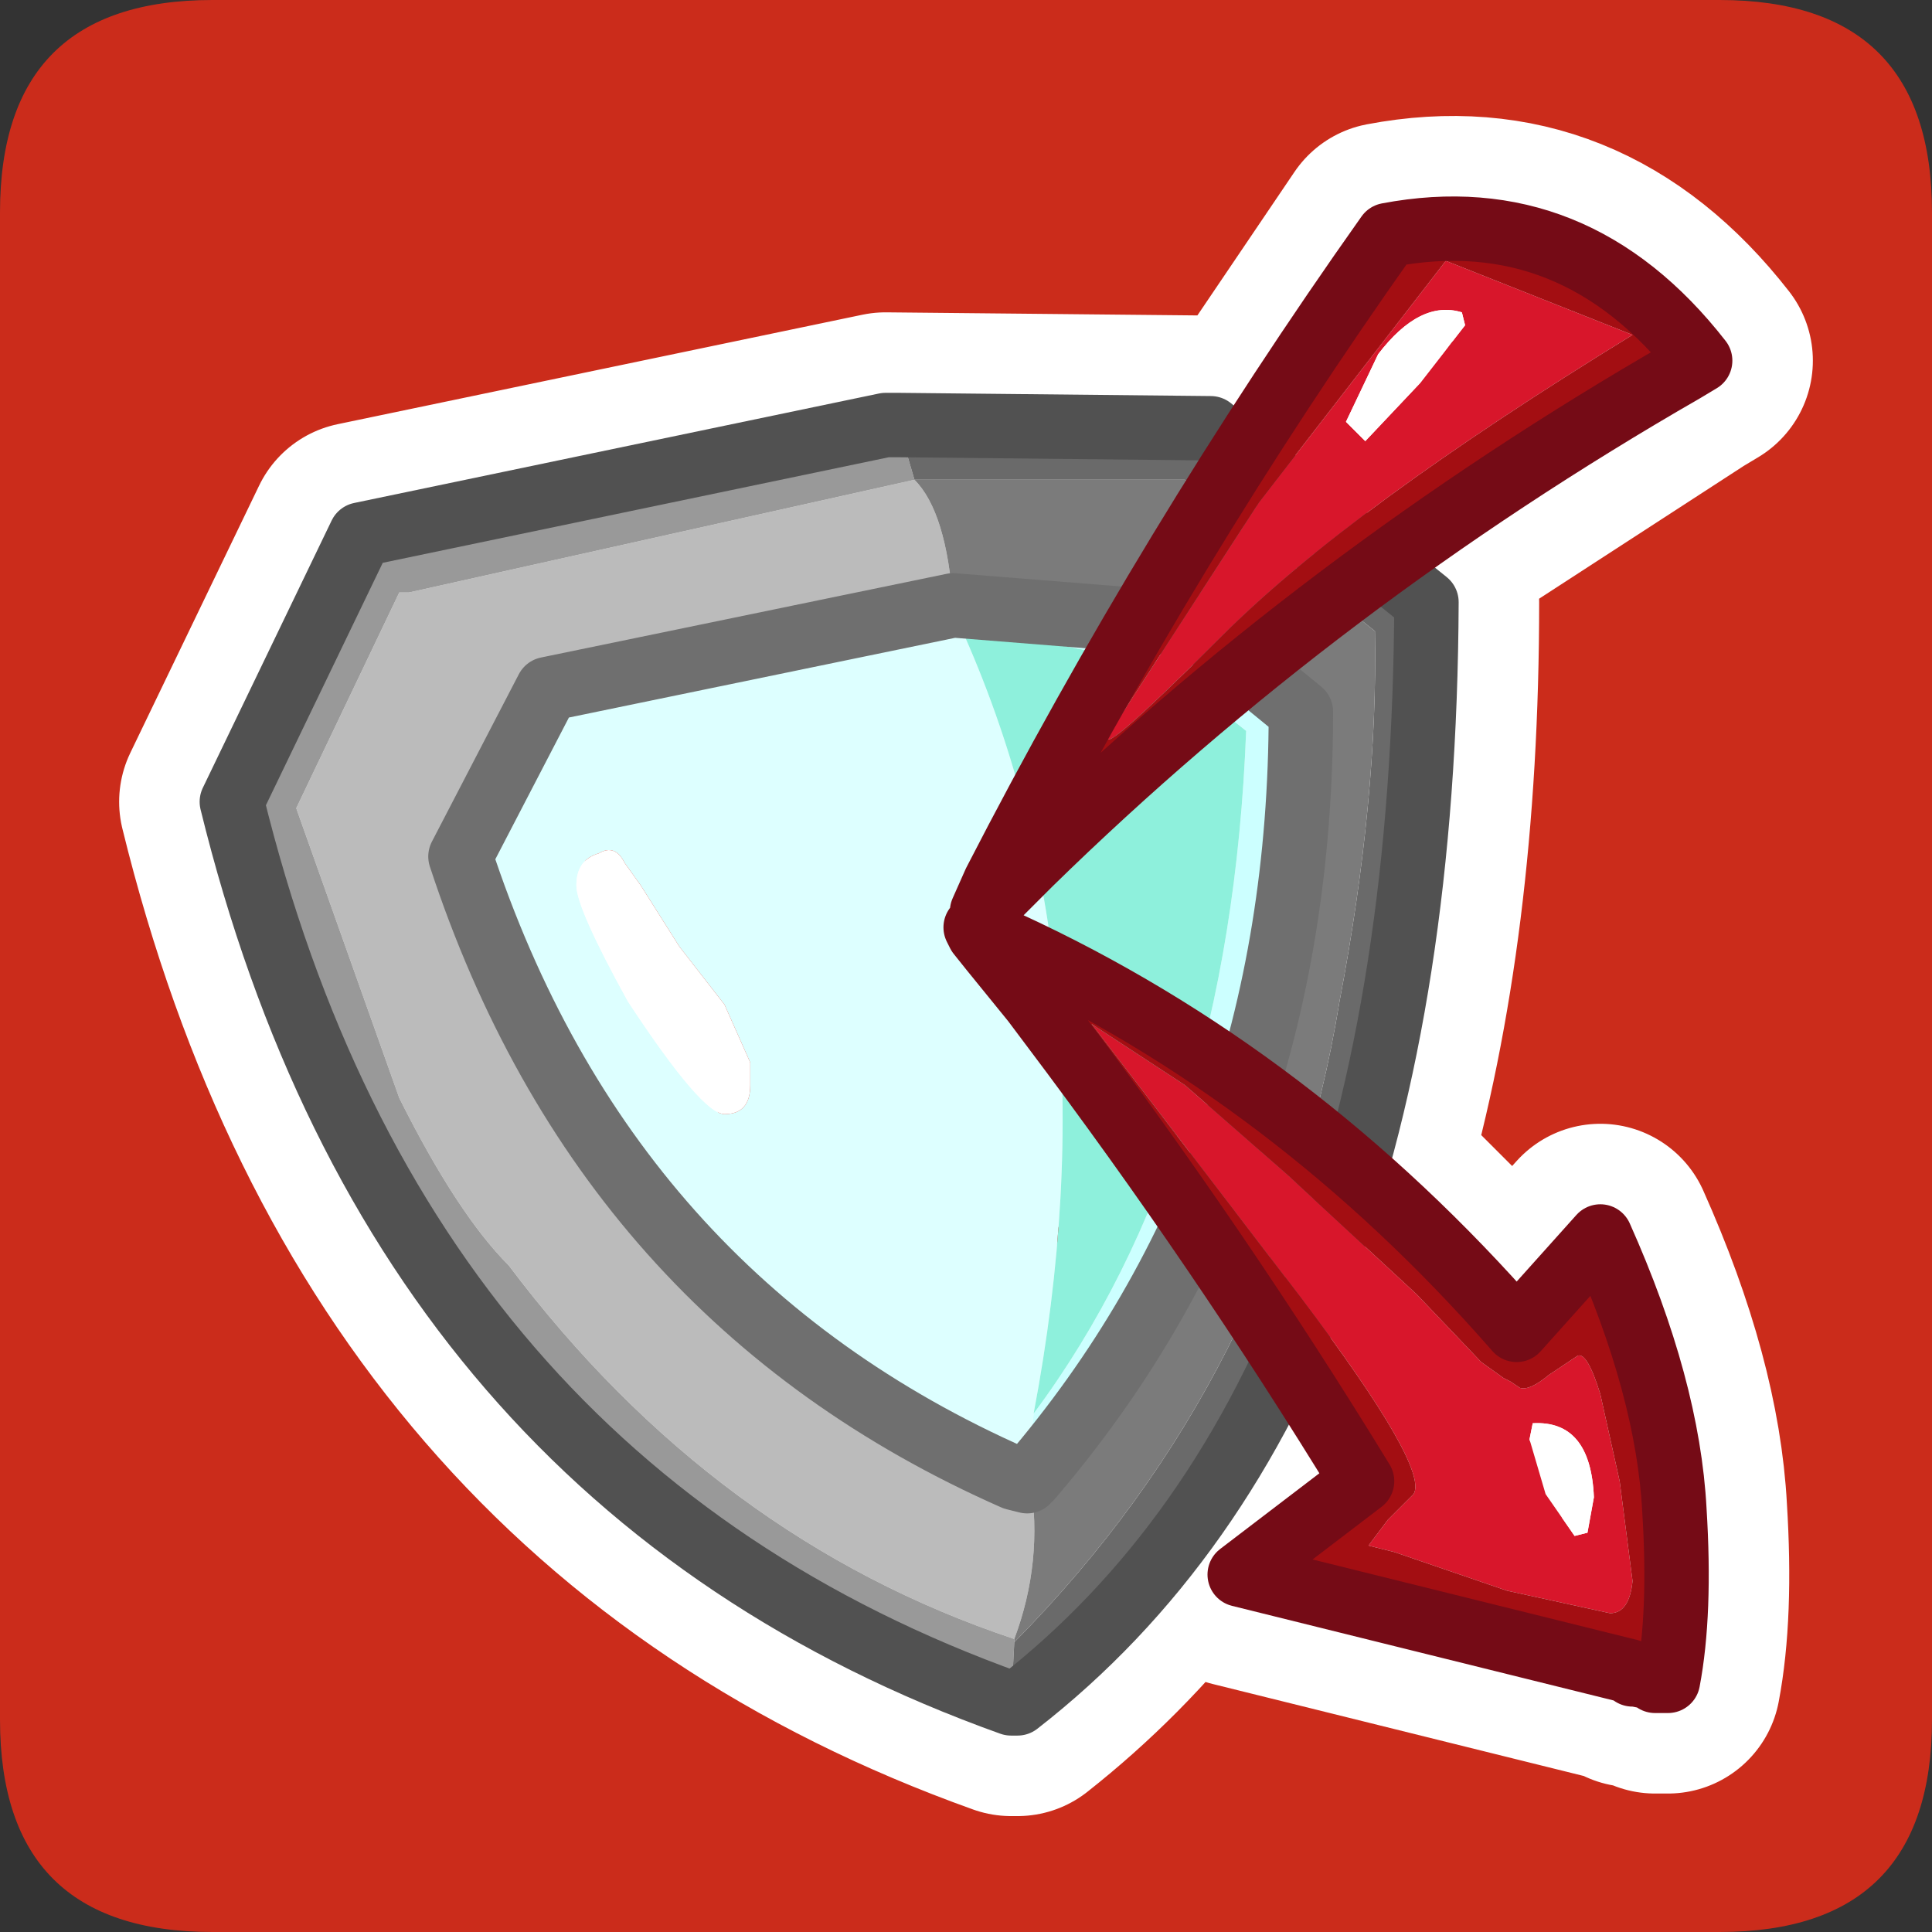<?xml version="1.0" encoding="UTF-8" standalone="no"?>
<svg xmlns:ffdec="https://www.free-decompiler.com/flash" xmlns:xlink="http://www.w3.org/1999/xlink" ffdec:objectType="frame" height="30.0px" width="30.0px" xmlns="http://www.w3.org/2000/svg">
  <rect width="100%" height="100%" fill="#333333" stroke="none"/>
  <g transform="matrix(1.0, 0.0, 0.0, 1.0, 0.0, 0.0)">
    <use ffdec:characterId="1" height="30.0" transform="matrix(1.0, 0.0, 0.0, 1.0, 0.0, 0.0)" width="30.0" xlink:href="#shape0"/>
    <use ffdec:characterId="3" height="30.0" transform="matrix(1.0, 0.0, 0.0, 1.0, 0.0, 0.0)" width="30.0" xlink:href="#sprite0"/>
  </g>
  <defs>
    <g id="shape0" transform="matrix(1.0, 0.0, 0.0, 1.0, 0.0, 0.0)">
      <path d="M0.0 0.0 L30.0 0.0 30.0 30.0 0.0 30.0 0.0 0.0" fill="#33cc66" fill-opacity="0.0" fill-rule="evenodd" stroke="none"/>
    </g>
    <g id="sprite0" transform="matrix(1.0, 0.0, 0.0, 1.0, 30.0, 30.0)">
      <use ffdec:characterId="2" height="30.0" transform="matrix(1.0, 0.0, 0.0, 1.0, -30.0, -30.0)" width="30.0" xlink:href="#shape1"/>
    </g>
    <g id="shape1" transform="matrix(1.0, 0.0, 0.0, 1.0, 30.0, 30.0)">
      <path d="M0.0 -26.7 L0.0 -3.3 Q0.0 0.0 -3.3 0.0 L-26.7 0.0 Q-30.0 0.0 -30.0 -3.3 L-30.0 -26.7 Q-30.0 -30.0 -26.7 -30.0 L-3.3 -30.0 Q0.0 -30.0 0.0 -26.7" fill="#cb2c1b" fill-rule="evenodd" stroke="none"/>
      <path d="M-24.4 -21.7 L-16.25 -23.4 -11.2 -23.35 -10.75 -22.95 -8.45 -26.35 Q-5.55 -26.9 -3.6 -24.4 L-3.85 -24.25 -8.55 -21.2 -7.85 -20.65 Q-7.85 -15.65 -8.95 -11.85 L-6.45 -9.35 -5.15 -10.8 Q-4.1 -8.45 -4.0 -6.55 -3.9 -4.95 -4.1 -3.9 L-4.25 -3.9 -4.3 -3.9 -4.35 -3.95 -4.6 -4.0 -4.65 -4.0 -4.7 -4.05 -10.75 -5.55 -8.85 -7.0 -10.05 -8.85 Q-11.6 -5.6 -14.2 -3.55 L-14.3 -3.55 Q-23.8 -6.95 -26.4 -17.55 L-24.4 -21.7 M-10.05 -8.85 L-10.6 -9.75 -11.45 -11.0 Q-12.45 -8.9 -14.0 -7.05 L-14.05 -7.05 -14.05 -7.0 -14.25 -7.05 Q-20.6 -9.85 -22.85 -16.7 L-21.5 -19.3 -15.2 -20.6 -12.3 -20.35 -11.2 -22.2 -10.75 -22.95 M-8.55 -21.2 L-9.25 -20.65 -10.65 -19.6 -9.8 -18.95 Q-9.8 -15.85 -10.65 -13.15 L-9.65 -12.4 -8.95 -11.85 M-10.65 -19.6 L-11.25 -19.1 -13.95 -16.65 -14.0 -16.6 -14.75 -15.85 -14.55 -16.3 -14.05 -17.25 -12.65 -19.8 -12.3 -20.35 M-10.65 -13.15 L-11.35 -13.65 -13.65 -15.0 -14.35 -15.35 -14.7 -15.55 -14.85 -15.6 -14.8 -15.5 -14.6 -15.25 -13.95 -14.45 -13.8 -14.25 -13.65 -14.05 -13.55 -13.9 -11.95 -11.7 -11.45 -11.0" fill="none" stroke="#ffffff" stroke-linecap="round" stroke-linejoin="round" stroke-width="3.5"/>
      <path d="M-20.3 -16.6 Q-20.45 -16.9 -20.7 -16.75 -21.05 -16.65 -21.05 -16.25 -21.05 -15.9 -20.25 -14.45 -19.1 -12.7 -18.75 -12.7 -18.35 -12.7 -18.35 -13.15 L-18.35 -13.3 -18.35 -13.5 -18.75 -14.4 -19.45 -15.3 -20.05 -16.25 -20.3 -16.6 M-14.05 -7.0 L-14.25 -7.05 Q-20.6 -9.85 -22.85 -16.7 L-21.5 -19.3 -15.2 -20.6 -15.1 -20.3 Q-12.65 -14.9 -13.95 -8.05 L-14.05 -7.05 -14.05 -7.0" fill="#ddffff" fill-rule="evenodd" stroke="none"/>
      <path d="M-20.3 -16.6 L-20.05 -16.25 -19.45 -15.3 -18.75 -14.4 -18.35 -13.5 -18.35 -13.3 -18.35 -13.15 Q-18.35 -12.7 -18.75 -12.7 -19.1 -12.7 -20.25 -14.45 -21.05 -15.9 -21.05 -16.25 -21.05 -16.65 -20.7 -16.75 -20.45 -16.9 -20.3 -16.6" fill="#ffffff" fill-rule="evenodd" stroke="none"/>
      <path d="M-15.2 -20.6 L-21.5 -19.3 -22.85 -16.7 Q-20.6 -9.85 -14.25 -7.05 L-14.05 -7.0 -14.0 -7.0 Q-13.8 -5.75 -14.25 -4.55 -18.9 -6.1 -22.1 -10.35 -22.9 -11.15 -23.8 -12.95 L-25.4 -17.45 -23.8 -20.8 -23.65 -20.8 -15.8 -22.55 Q-15.3 -22.05 -15.2 -20.6" fill="#bbbbbb" fill-rule="evenodd" stroke="none"/>
      <path d="M-15.8 -22.55 L-23.65 -20.8 -23.8 -20.8 -25.4 -17.45 -23.8 -12.95 Q-22.9 -11.15 -22.1 -10.35 -18.9 -6.1 -14.25 -4.55 L-14.25 -4.5 -14.3 -3.55 Q-23.8 -6.95 -26.4 -17.55 L-24.4 -21.7 -16.25 -23.4 -16.05 -23.4 -15.8 -22.55" fill="#999999" fill-rule="evenodd" stroke="none"/>
      <path d="M-16.05 -23.4 L-11.2 -23.35 -7.85 -20.65 Q-7.9 -8.45 -14.2 -3.55 L-14.3 -3.55 -14.25 -4.5 Q-10.15 -8.65 -9.2 -14.45 -8.6 -17.6 -8.65 -20.2 L-11.6 -22.55 -15.8 -22.55 -16.05 -23.4" fill="#6a6a6a" fill-rule="evenodd" stroke="none"/>
      <path d="M-15.2 -20.6 Q-15.3 -22.05 -15.8 -22.55 L-11.6 -22.55 -8.65 -20.2 Q-8.6 -17.6 -9.2 -14.45 -10.15 -8.65 -14.25 -4.5 L-14.25 -4.55 Q-13.8 -5.75 -14.0 -7.0 L-14.05 -7.0 -14.05 -7.05 -14.0 -7.05 Q-9.8 -11.95 -9.8 -18.95 L-11.45 -20.3 -15.2 -20.6" fill="#7b7b7b" fill-rule="evenodd" stroke="none"/>
      <path d="M-14.05 -7.05 L-13.95 -8.05 Q-10.9 -12.15 -10.65 -18.65 L-11.9 -19.65 -15.1 -20.3 -15.2 -20.6 -11.45 -20.3 -9.8 -18.95 Q-9.8 -11.95 -14.0 -7.05 L-14.05 -7.05" fill="#ccffff" fill-rule="evenodd" stroke="none"/>
      <path d="M-13.95 -8.05 Q-12.65 -14.9 -15.1 -20.3 L-11.9 -19.65 -10.65 -18.65 Q-10.9 -12.15 -13.95 -8.05" fill="#8ef0dc" fill-rule="evenodd" stroke="none"/>
      <path d="M-14.05 -7.0 L-14.25 -7.05 Q-20.6 -9.85 -22.85 -16.7 L-21.5 -19.3 -15.2 -20.6 -11.45 -20.3 -9.8 -18.95 Q-9.8 -11.95 -14.0 -7.05 L-14.05 -7.05 -14.05 -7.0" fill="none" stroke="#6f6f6f" stroke-linecap="round" stroke-linejoin="round" stroke-width="1.0"/>
      <path d="M-14.3 -3.55 Q-23.8 -6.95 -26.4 -17.55 L-24.4 -21.7 -16.25 -23.4 -16.05 -23.4 -11.2 -23.35 -7.85 -20.65 Q-7.9 -8.45 -14.2 -3.55 L-14.3 -3.55 Z" fill="none" stroke="#515151" stroke-linecap="round" stroke-linejoin="round" stroke-width="1.0"/>
      <path d="M-7.25 -24.95 L-7.3 -25.15 Q-7.95 -25.35 -8.6 -24.5 L-9.1 -23.45 -8.8 -23.15 -7.95 -24.05 -7.25 -24.95 M-4.65 -24.8 Q-9.05 -22.1 -11.0 -20.15 -13.1 -18.05 -12.75 -18.65 L-10.45 -22.2 -7.55 -25.95 -4.65 -24.8 M-13.05 -14.1 L-11.6 -13.15 -10.0 -11.75 -8.0 -9.9 -7.0 -8.85 -6.65 -8.6 -6.55 -8.55 -6.4 -8.45 Q-6.25 -8.4 -5.95 -8.65 L-5.5 -8.95 Q-5.35 -9.0 -5.15 -8.35 L-4.85 -7.0 -4.65 -5.45 Q-4.7 -4.95 -5.0 -4.95 L-6.6 -5.3 -8.35 -5.9 -8.75 -6.0 -8.45 -6.4 -8.25 -6.6 -8.1 -6.75 -8.05 -6.8 Q-7.8 -7.2 -9.8 -9.85 L-13.05 -14.1 M-5.35 -6.2 L-5.25 -6.75 Q-5.3 -7.95 -6.2 -7.9 L-6.25 -7.65 -6.0 -6.8 -5.55 -6.15 -5.35 -6.2" fill="#d8162b" fill-rule="evenodd" stroke="none"/>
      <path d="M-7.25 -24.95 L-7.95 -24.05 -8.8 -23.15 -9.1 -23.45 -8.6 -24.5 Q-7.95 -25.35 -7.3 -25.15 L-7.25 -24.95 M-5.35 -6.2 L-5.55 -6.15 -6.0 -6.8 -6.25 -7.65 -6.2 -7.9 Q-5.3 -7.95 -5.25 -6.75 L-5.35 -6.2" fill="#ffffff" fill-rule="evenodd" stroke="none"/>
      <path d="M-4.65 -24.8 L-7.55 -25.95 -10.45 -22.2 -12.75 -18.65 Q-13.1 -18.05 -11.0 -20.15 -9.05 -22.1 -4.65 -24.8 M-14.55 -16.3 Q-11.85 -21.55 -8.45 -26.35 -5.55 -26.9 -3.6 -24.4 L-3.85 -24.25 Q-9.5 -21.0 -14.0 -16.6 L-14.75 -15.85 -13.9 -17.15 -13.9 -17.3 -14.55 -16.3 M-4.3 -3.9 L-4.35 -3.95 -4.6 -4.0 -4.65 -4.0 -4.7 -4.05 -10.75 -5.55 -8.85 -7.0 Q-11.05 -10.6 -13.65 -14.05 L-13.8 -14.25 -13.95 -14.45 -14.6 -15.25 -14.8 -15.5 -14.85 -15.6 -14.7 -15.55 -14.35 -15.35 Q-9.9 -13.3 -6.45 -9.35 L-5.15 -10.8 Q-4.1 -8.45 -4.0 -6.55 -3.9 -4.95 -4.1 -3.9 L-4.25 -3.9 -4.3 -3.9 M-13.05 -14.1 L-9.8 -9.85 Q-7.8 -7.2 -8.05 -6.8 L-8.1 -6.75 -8.25 -6.6 -8.45 -6.4 -8.75 -6.0 -8.35 -5.9 -6.6 -5.3 -5.0 -4.95 Q-4.7 -4.95 -4.65 -5.45 L-4.85 -7.0 -5.15 -8.35 Q-5.35 -9.0 -5.5 -8.95 L-5.95 -8.65 Q-6.25 -8.4 -6.4 -8.45 L-6.55 -8.55 -6.65 -8.6 -7.0 -8.85 -8.0 -9.9 -10.0 -11.75 -11.6 -13.15 -13.05 -14.1" fill="#a30e12" fill-rule="evenodd" stroke="none"/>
      <path d="M-14.75 -15.85 L-14.55 -16.3 -13.9 -17.3 -13.9 -17.15 -14.75 -15.85 M-4.3 -3.85 L-4.6 -3.8 -4.3 -3.9 -4.3 -3.85" fill="#ffda10" fill-rule="evenodd" stroke="none"/>
      <path d="M-4.1 -3.9 L-4.1 -3.85 -4.3 -3.85 -4.3 -3.9 -4.25 -3.9 -4.1 -3.9" fill="#fefe78" fill-rule="evenodd" stroke="none"/>
      <path d="M-14.55 -16.3 Q-11.85 -21.55 -8.45 -26.35 -5.55 -26.9 -3.6 -24.4 L-3.85 -24.25 Q-9.5 -21.0 -14.0 -16.6 L-14.75 -15.85 -14.55 -16.3 M-4.3 -3.9 L-4.35 -3.95 -4.6 -4.0 -4.65 -4.0 -4.7 -4.05 -10.75 -5.55 -8.85 -7.0 Q-11.05 -10.6 -13.65 -14.05 L-13.8 -14.25 -13.95 -14.45 -14.6 -15.25 -14.8 -15.5 -14.85 -15.6 -14.7 -15.55 -14.35 -15.35 Q-9.9 -13.3 -6.45 -9.35 L-5.15 -10.8 Q-4.1 -8.45 -4.0 -6.55 -3.9 -4.95 -4.1 -3.9 L-4.25 -3.9 -4.3 -3.9 Z" fill="none" stroke="#750b16" stroke-linecap="round" stroke-linejoin="round" stroke-width="1.0"/>
    </g>
  </defs>
</svg>

